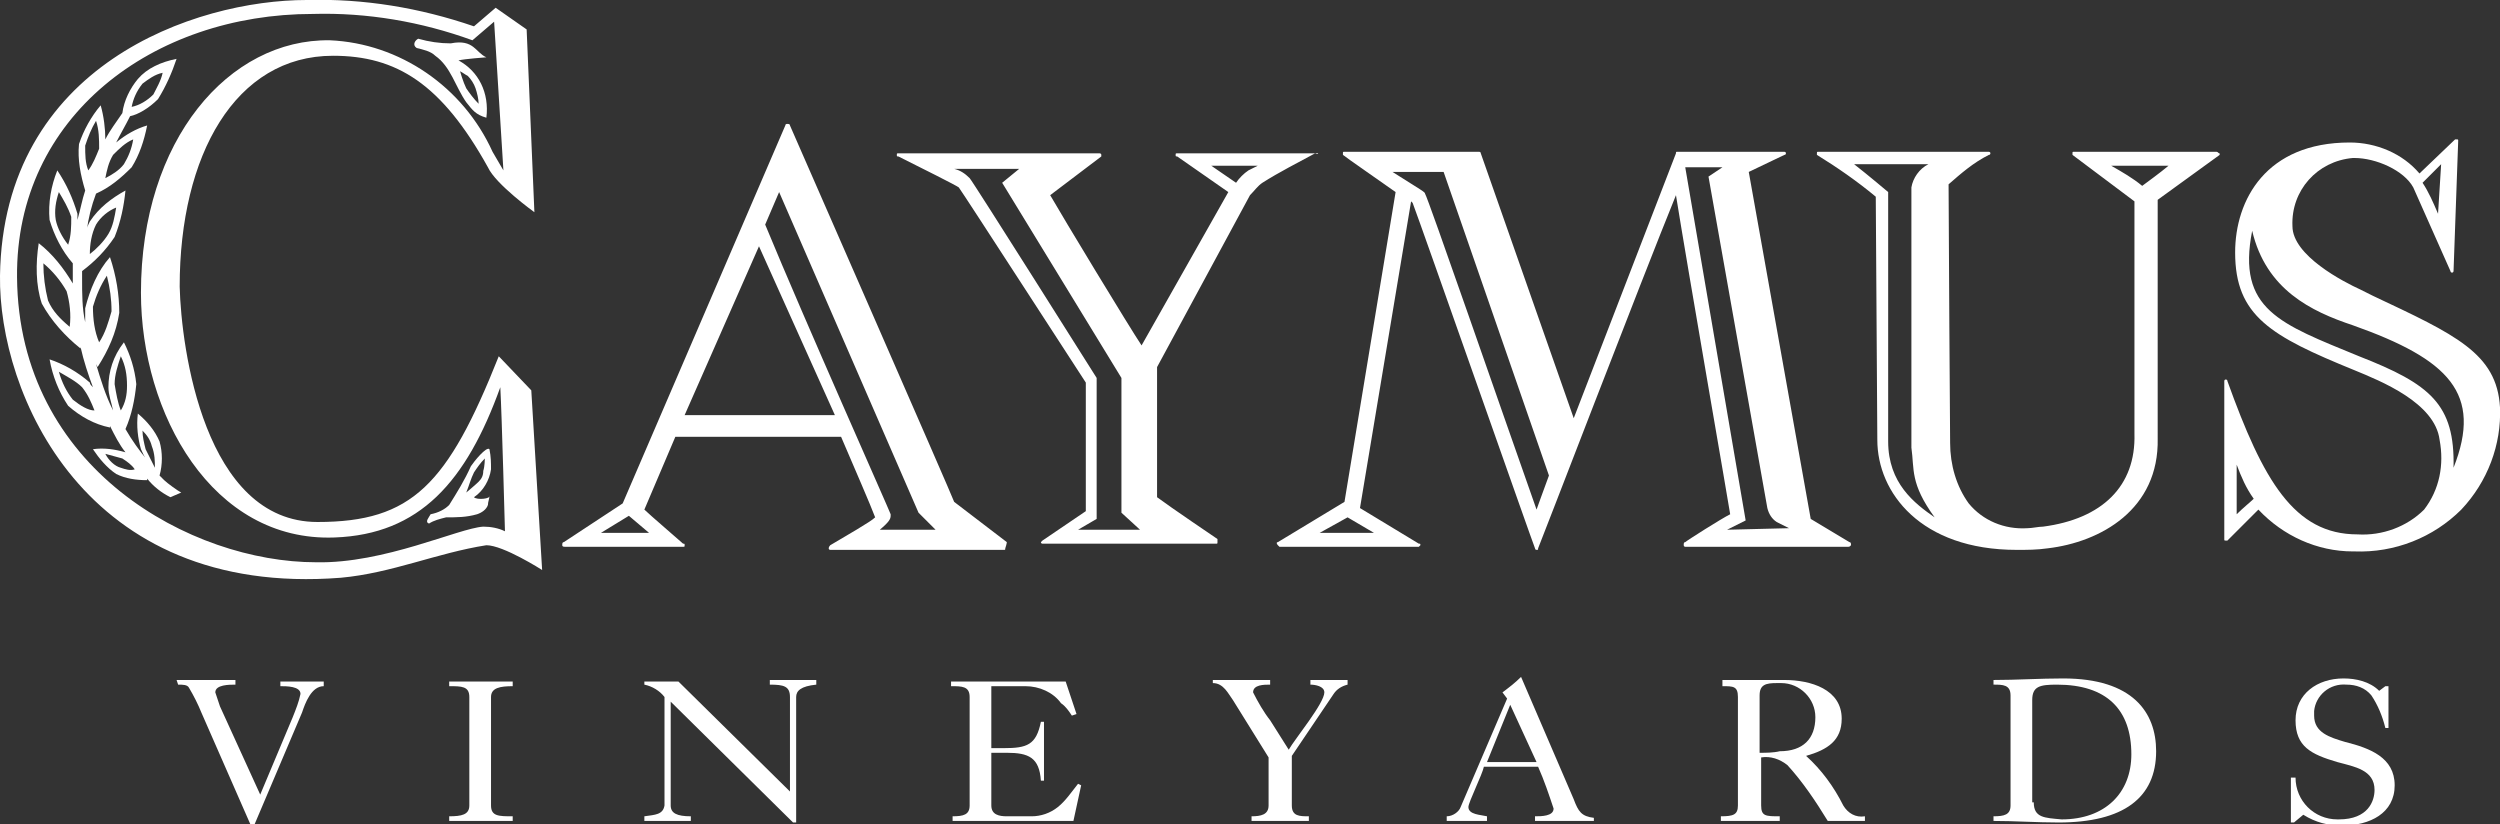 <?xml version="1.0" encoding="utf-8"?>
<!-- Generator: Adobe Illustrator 26.2.1, SVG Export Plug-In . SVG Version: 6.00 Build 0)  -->
<svg version="1.1" id="b6f73c8e-ef86-410d-bb09-0afa6dc71c11"
	 xmlns="http://www.w3.org/2000/svg" xmlns:xlink="http://www.w3.org/1999/xlink" x="0px" y="0px" viewBox="0 0 161.4 53.2"
	 style="enable-background:new 0 0 161.4 53.2;" xml:space="preserve">
<rect x="0" y="0" width="161.4" height="53.2" fill="#333333" stroke="none"/>
<style type="text/css">
	.st0{fill:#FFFFFF;}
</style>
<g>
	<path class="st0" d="M11.4,43.9h3.8v0.3c-0.4,0-1.3,0-1.3,0.5c0.1,0.3,0.2,0.6,0.3,0.9l2.6,5.7l0,0l2.1-5c0.2-0.5,0.4-1,0.5-1.5
		c0-0.5-0.9-0.5-1.3-0.5V44h2.8v0.3c-0.8,0-1.2,1.1-1.4,1.7l-3.1,7.3h-0.2L13,46c-0.2-0.5-0.5-1.1-0.8-1.6c-0.1-0.2-0.4-0.2-0.7-0.2
		L11.4,43.9z"/>
	<path class="st0" d="M29,53v-0.3c0.8,0,1.3-0.1,1.3-0.7v-7c0-0.7-0.5-0.7-1.3-0.7V44h4.1v0.3c-0.8,0-1.4,0.1-1.4,0.7v7
		c0,0.7,0.5,0.7,1.4,0.7V53H29z"/>
	<path class="st0" d="M43.3,45.3V52c0,0.5,0.4,0.7,1.3,0.7V53h-3v-0.3c0.7-0.1,1.2-0.1,1.3-0.7l0,0v-7c-0.3-0.4-0.8-0.7-1.3-0.8V44
		h2.2l7.2,7.1V45c0-0.7-0.4-0.8-1.3-0.8v-0.3h3v0.3c-1,0.1-1.3,0.4-1.3,0.8v8.1h-0.2L43.3,45.3z"/>
	<path class="st0" d="M61.5,53v-0.3c0.7,0,1.1-0.1,1.1-0.7v-7c0-0.7-0.5-0.7-1.2-0.7V44h7.4l0.7,2.1l-0.3,0.1
		c-0.2-0.3-0.4-0.6-0.7-0.8c-0.5-0.7-1.4-1.1-2.3-1.1H64v4h0.8c1.5,0,2.1-0.2,2.4-1.7h0.2v3.8h-0.2c-0.1-1.5-0.8-1.8-2.2-1.8h-1V52
		c0,0.6,0.5,0.7,1,0.7h1.6c0.6,0,1.2-0.2,1.7-0.6c0.5-0.4,0.9-1,1.3-1.5l0.2,0.1L69.3,53H61.5z"/>
	<path class="st0" d="M78.3,43.9H82v0.3c-0.4,0-1.1,0-1.1,0.5c0.3,0.6,0.7,1.3,1.1,1.8l1.2,1.9c0.4-0.7,2.3-3,2.3-3.7
		c0-0.4-0.6-0.5-0.9-0.5v-0.3H87v0.3c-0.4,0.1-0.7,0.3-0.9,0.6l-2.7,4V52c0,0.7,0.5,0.7,1.1,0.7V53h-3.7v-0.3c0.6,0,1.1-0.1,1.1-0.7
		v-3.1l-2.3-3.7c-0.3-0.4-0.6-1.1-1.3-1.1C78.3,44.1,78.3,43.9,78.3,43.9z"/>
	<path class="st0" d="M93.4,53v-0.3c0.4,0,0.8-0.3,0.9-0.6l3-7L97,44.7c0.4-0.3,0.8-0.6,1.2-1l3.4,7.9c0.3,0.8,0.5,1.1,1.3,1.2V53
		h-3.8v-0.3c0.4,0,1.2,0,1.2-0.5c-0.3-0.9-0.6-1.8-1-2.7h-3.5c-0.1,0.5-1,2.3-1,2.6c0,0.5,0.8,0.5,1.2,0.6V53H93.4z M96,49.2h3.2
		l-1.7-3.7L96,49.2z"/>
	<path class="st0" d="M111.2,43.9c1.3,0,2.6,0,4,0c1.7,0,3.7,0.6,3.7,2.5c0,1.4-0.9,2-2.3,2.4c1,0.9,1.8,2,2.4,3.2
		c0.3,0.5,0.8,0.8,1.4,0.7V53H118c-0.8-1.3-1.6-2.5-2.6-3.6c-0.5-0.4-1.1-0.6-1.7-0.5V52c0,0.7,0.3,0.7,1.2,0.7V53h-3.8v-0.3
		c0.8,0,1.1-0.1,1.1-0.7v-7c0-0.7-0.3-0.7-1-0.7V43.9z M117.2,46.3c0-1.2-1-2.2-2.2-2.2c-0.1,0-0.2,0-0.3,0c-0.7,0-1.1,0.1-1.1,0.8
		v3.7c0.4,0,0.9,0,1.3-0.1C116.4,48.5,117.2,47.7,117.2,46.3z"/>
	<path class="st0" d="M128.7,43.9c1.5,0,3-0.1,4.5-0.1c4.5,0,6,2.2,6,4.7c0,3-2.1,4.6-6.3,4.6c-1.4,0-2.8-0.1-4.2-0.1v-0.3
		c0.7,0,1.1-0.1,1.1-0.7v-7.1c0-0.7-0.5-0.7-1.1-0.7V43.9z M131.3,51.8c0,1,0.7,1,1.8,1.1c2.8,0,4.5-1.7,4.5-4.2
		c0-2.9-1.6-4.5-4.8-4.5c-1.1,0-1.6,0.1-1.6,1v6.6H131.3z"/>
	<path class="st0" d="M147.9,50.2h0.3c0,1.5,1.2,2.7,2.7,2.7c0,0,0,0,0.1,0c1.9,0,2.3-1.2,2.3-1.9c0-1.3-1.3-1.5-2.4-1.8
		c-1.7-0.5-2.7-1-2.7-2.7s1.4-2.7,3.1-2.7c0.8,0,1.7,0.2,2.3,0.8l0.4-0.3h0.2V47H154c-0.2-0.8-0.5-1.5-0.9-2.1
		c-0.4-0.5-1-0.7-1.6-0.7c-1.1-0.1-2,0.7-2.1,1.7c0,0.1,0,0.2,0,0.3c0,1.1,1,1.4,2,1.7c1.6,0.4,3.2,1,3.2,2.8s-1.6,2.6-3.4,2.6
		c-0.9,0-1.7-0.2-2.5-0.7l-0.6,0.5h-0.2V50.2z"/>
	<path class="st0" d="M65,35l-3.4-2.6C61.6,32.3,51,8.1,51,8.1C51,8,50.9,8,50.8,8c0,0-0.1,0-0.1,0.1L40.2,32.5L36.4,35
		c-0.1,0-0.1,0.1-0.1,0.2c0,0.1,0.1,0.1,0.2,0.1h7.6c0.1,0,0.1,0,0.1-0.1s0-0.1-0.1-0.1c-0.1-0.1-2.2-1.9-2.5-2.2l2-4.7h10.7
		c0.9,2.1,1.9,4.4,2.2,5.2c-0.3,0.3-1.9,1.2-2.9,1.8c0,0-0.1,0.1-0.1,0.2c0,0.1,0.1,0.1,0.1,0.1h11.2c0.1,0,0.1,0,0.1-0.1
		C65,35.1,65,35,65,35z M41.9,34.4h-3.1l1.8-1.1L41.9,34.4z M44.2,26.8L49,15.9l4.9,10.9H44.2z M56.8,34.2c0.6-0.5,0.7-0.7,0.7-0.9
		v-0.1c-0.1-0.3-5.5-12.4-8.1-18.7l0.9-2.1l9,20.7l1.1,1.1C60.4,34.2,56.8,34.2,56.8,34.2z"/>
	<path class="st0" d="M84.9,9.9H76c-0.1,0-0.1,0-0.1,0.1s0,0.1,0.1,0.1l3.3,2.3l-5.6,9.9c-0.8-1.2-5.1-8.3-5.9-9.7l3.3-2.5V10
		c0-0.1-0.1-0.1-0.1-0.1H58c-0.1,0-0.1,0-0.1,0.1s0,0.1,0.1,0.1c1.4,0.7,3.8,1.9,3.9,2c0.3,0.4,7.8,12,8.2,12.6V33l-2.8,1.9L67.2,35
		c0,0.1,0.1,0.1,0.1,0.1h11.2c0.1,0,0.1,0,0.1-0.1c0,0,0-0.1,0-0.2c0,0-3.1-2.1-3.9-2.7v-8.4l6-11.1c0.3-0.3,0.5-0.6,0.8-0.8
		C82.6,11.1,83.8,10.5,84.9,9.9c0.2,0.1,0.2,0,0.2,0C85,9.9,84.9,9.9,84.9,9.9L84.9,9.9z M69.6,34.2l1.2-0.7v-9.1
		c0,0-8-12.7-8.2-12.9c-0.3-0.3-0.6-0.5-1-0.6h4.2l-1.1,0.9l7.7,12.6v8.7l1.2,1.1L69.6,34.2z M80.6,11c-0.3,0.2-0.6,0.5-0.8,0.8
		l-1.6-1.1h3C81,10.8,80.8,10.9,80.6,11z"/>
	<path class="st0" d="M119.4,35l-2.5-1.5l-4-22.4l2.3-1.1c0.1,0,0.1-0.1,0.1-0.1c0-0.1-0.1-0.1-0.1-0.1h-6.9c-0.1,0-0.1,0-0.1,0.1
		L101.6,27l-6-17.1c0-0.1-0.1-0.1-0.1-0.1h-8.7c-0.1,0-0.1,0-0.1,0.1V10c0.1,0.1,2.7,1.9,3.4,2.4l-3.3,20L82.5,35
		c-0.1,0-0.1,0.1,0,0.2l0.1,0.1h9l0.1-0.1c0-0.1,0-0.1-0.1-0.1l-3.8-2.3L91.1,13l0.1,0.1c0.5,1.3,7.8,22.1,7.9,22.3
		c0,0.1,0.1,0.1,0.1,0.1c0.1,0,0.1,0,0.1-0.1c0.1-0.2,6.7-17.4,8.9-22.8c0.7,4.4,3.5,20.5,3.5,20.6c-0.6,0.3-2.8,1.7-2.9,1.8
		c-0.1,0-0.1,0.1-0.1,0.2c0,0.1,0.1,0.1,0.1,0.1h10.5c0.1,0,0.1,0,0.2-0.1C119.5,35.1,119.5,35,119.4,35L119.4,35z M88.7,34.4h-3.5
		l1.8-1L88.7,34.4z M99.2,32.9c-2.4-6.8-7-20.1-7.2-20.4c0-0.1-0.2-0.2-2.1-1.4h3.3l6.8,19.6C99.6,31.8,99.3,32.6,99.2,32.9
		L99.2,32.9z M111.5,34.2c0.4-0.2,1.2-0.6,1.2-0.6l-3.9-22.8h2.4l-0.9,0.6l3.8,21.4c0.1,0.4,0.3,0.7,0.6,0.9l0.8,0.4L111.5,34.2z"/>
	<path class="st0" d="M143.1,9.8h-9.2c-0.1,0-0.1,0-0.1,0.1V10l4,3v15c0.1,3.4-2.1,5.5-5.9,6c-0.3,0-0.7,0.1-1,0.1
		c-1.5,0.1-2.9-0.5-3.8-1.6c-0.8-1.1-1.2-2.5-1.2-3.9c0,0-0.1-14.4-0.1-16.7c0.8-0.7,1.6-1.4,2.6-1.9c0.1,0,0.1-0.1,0.1-0.1
		c0-0.1-0.1-0.1-0.1-0.1h-11c-0.1,0-0.1,0-0.1,0.1V10c1.3,0.8,2.6,1.7,3.8,2.7c0,0.8,0.1,15.1,0.1,15.7c0,3.4,2.8,7.1,9,7.1
		c0.7,0,1.3,0,2-0.1c3.4-0.4,7.2-2.5,7.1-7.1V12.9l4-2.9V9.9C143.2,9.9,143.2,9.8,143.1,9.8z M121.9,28.5V12.4c0,0-1.3-1.1-2.2-1.8
		h4.8c-0.6,0.3-1,0.9-1.1,1.5c0,0.7,0,16.8,0,16.8c0.2,1.4-0.1,2.3,1.5,4.5C123.6,32.5,121.9,31.2,121.9,28.5z M138.3,12
		c-0.6-0.5-1.3-0.9-2-1.3h3.7C139.4,11.2,138.7,11.7,138.3,12z"/>
	<path class="st0" d="M161.4,26.3c-0.2-3.5-2.9-4.7-8.2-7.2l-0.8-0.4c-1.1-0.5-4.4-2.2-4.4-4.1c-0.1-2.3,1.6-4.2,3.9-4.4h0.1
		c1.4,0,3.2,0.8,3.8,1.9l2.4,5.4c0,0.1,0.1,0.1,0.1,0.1c0.1,0,0.1-0.1,0.1-0.1l0.3-8.4c0-0.1,0-0.1-0.1-0.1h-0.1l-2.3,2.2
		c-1.1-1.3-2.8-2-4.5-2c-5.4,0-7.4,3.7-7.4,7.1c0,4.1,2.3,5.4,7.7,7.6c1.7,0.7,5.2,2.1,5.5,4.5c0.3,1.6,0,3.2-1,4.5
		c-1.1,1.1-2.7,1.7-4.3,1.6c-4.1,0-6.1-3.5-8.4-9.9l0,0c0-0.1-0.1-0.1-0.1-0.1c-0.1,0-0.1,0.1-0.1,0.1v10.2c0,0.1,0,0.1,0.1,0.1h0.1
		l2-2c1.6,1.7,3.8,2.7,6.1,2.7h0.1c2.6,0.1,5.1-0.9,6.9-2.7C160.6,31.1,161.5,28.7,161.4,26.3z M157.6,10.6l-0.2,3.2
		c-0.3-0.7-0.6-1.4-1-2L157.6,10.6z M144.4,33.2c0-0.7,0-1.7,0-3.2c0.3,0.8,0.6,1.5,1.1,2.2C145.3,32.4,144.8,32.8,144.4,33.2z
		 M158.4,30.2c0.1-4.1-1.5-5.4-6.1-7.2c-5.1-2.1-7.9-3-6.9-8.1c0.9,3.8,3.8,5.2,6.5,6.1C158.1,23.2,160.3,25.4,158.4,30.2
		L158.4,30.2z"/>
	<path class="st0" d="M34.3,25.2L32.2,23c-3.3,8.3-5.6,10.7-11.7,10.7c-7.3,0-8.8-11.2-8.9-15.2c0-8.5,3.6-14.9,9.9-14.9
		c4.1,0,7,1.8,10,7.2c0.5,1.1,3,2.9,3,2.9L34,1.9l-2-1.4l-1.4,1.2C27.1,0.5,23.5-0.1,19.8,0C12.6,0,0.2,4.2,0,17.8
		c-0.1,7.5,5.4,20.8,22,19.5c3.3-0.3,6.2-1.6,9.4-2.1c1.1,0,3.6,1.6,3.6,1.6L34.3,25.2z M31.2,34c-1.6,0.1-6.4,2.4-10.8,2.3
		c-8,0-19.2-6-19.3-18.4C1,7.5,9.9,0.9,20.2,0.9c3.5-0.1,7,0.5,10.3,1.7l1.4-1.2l0.6,9.6l-0.7-1.2c-1.9-4.2-6-7-10.5-7.2
		C14.8,2.5,9.1,9,9.1,18.9c0,7.8,4.6,16.1,12.5,15.8c5.5-0.2,8.5-3.6,10.7-9.7c0.1,1.8,0.3,9.3,0.3,9.3C32.2,34.1,31.7,34,31.2,34z"
		/>
	<path class="st0" d="M30.6,32.1c0.6-0.4,1-1.1,1.1-1.8c0-0.4,0-0.8-0.1-1.3c-0.2-0.2-1,0.8-1.2,1.1C30,31,29.5,31.8,29,32.6
		c-0.3,0.3-0.7,0.5-1.2,0.6c-0.1,0.2-0.4,0.5-0.1,0.6c0.3-0.2,0.7-0.3,1.1-0.4c0.7,0,1.3,0,2-0.2c0.3-0.1,0.6-0.3,0.7-0.6
		c0-0.2,0.1-0.4,0.1-0.6C31.7,32.2,30.8,32.3,30.6,32.1z M30.6,30.5c0.2-0.3,0.4-0.6,0.7-0.9c0,0,0,0.5-0.1,0.8
		c0,0.3-0.1,0.5-0.3,0.7c-0.2,0.2-0.8,0.7-0.8,0.7C30.3,31.3,30.4,30.9,30.6,30.5z"/>
	<path class="st0" d="M29.6,3.9c0.4-0.1,1.8-0.2,1.8-0.2c-0.7-0.3-0.8-1.2-2.3-0.9c-0.7,0-1.4-0.1-2.1-0.3c-0.2,0.1-0.4,0.4-0.1,0.6
		c0.4,0.1,0.9,0.2,1.2,0.5c1,0.7,1.3,2,2,3c0.4,0.5,0.6,0.8,1.3,1C31.6,6,30.9,4.6,29.6,3.9z M30.1,5.7c-0.2-0.4-0.4-1.1-0.4-1.1
		c0.2,0.1,0.3,0.2,0.5,0.3c0.2,0.2,0.4,0.5,0.5,0.8s0.2,0.7,0.2,1C30.6,6.4,30.3,6,30.1,5.7z"/>
	<path class="st0" d="M11.7,31.8c-0.2-0.1-0.9-0.6-1.1-0.8c-0.1-0.1-0.2-0.2-0.3-0.3c0.2-0.7,0.2-1.5,0-2.2
		c-0.3-0.7-0.8-1.3-1.4-1.8c-0.1,0.8,0,1.6,0.2,2.3c0.1,0.2,0.2,0.5,0.4,0.7c-0.5-0.6-1-1.3-1.4-2c0.4-0.9,0.6-1.9,0.7-2.9
		c-0.1-1-0.4-1.9-0.8-2.7C7.3,23,7,24,7,25c0,0.5,0.2,1,0.3,1.5c-0.5-1-0.8-2-1.1-3l0.1,0.2c0.7-1.1,1.2-2.2,1.4-3.5
		c0-1.2-0.2-2.4-0.6-3.6c-0.8,0.9-1.3,2.1-1.6,3.3c0,0.3,0,0.6,0,0.9C5.3,19.9,5.3,19,5.3,18c0-0.2,0-0.3,0-0.5
		c0.8-0.6,1.5-1.3,2.1-2.2c0.4-1,0.6-2,0.7-3c-0.9,0.5-1.7,1.1-2.3,2c-0.1,0.2-0.2,0.4-0.2,0.6c0.1-0.8,0.3-1.6,0.6-2.4l0,0
		c0.9-0.4,1.6-1,2.3-1.7C9,10,9.3,9.1,9.5,8.1c-0.7,0.2-1.4,0.6-2,1.1c0.3-0.6,0.6-1.1,0.9-1.7C8.9,7.4,9.6,7,10.2,6.4
		c0.5-0.8,0.9-1.7,1.2-2.6c-1,0.2-1.9,0.6-2.5,1.3C8.4,5.7,8,6.5,7.9,7.3C7.5,7.9,7.1,8.4,6.8,9c0-0.7-0.1-1.5-0.3-2.2
		C5.9,7.5,5.4,8.4,5.1,9.3c-0.1,1,0.1,2,0.4,3l0,0c-0.2,0.6-0.3,1.2-0.5,1.9c0-0.1,0-0.3,0-0.4c-0.3-1-0.7-1.9-1.3-2.8
		c-0.4,1-0.6,2.1-0.5,3.2c0.3,1,0.8,2,1.5,2.8c0,0.3,0,0.6,0,0.9s0,0.3,0,0.4c-0.6-1-1.3-1.9-2.2-2.6c-0.2,1.3-0.2,2.7,0.2,3.9
		c0.6,1.1,1.5,2.1,2.5,2.9v-0.1C5.4,23.3,5.7,24.2,6,25c-0.1-0.1-0.2-0.2-0.2-0.3C5,24,4.1,23.5,3.2,23.2c0.2,1.1,0.6,2.1,1.2,3
		c0.8,0.7,1.7,1.2,2.7,1.4c0,0,0,0,0-0.1c0.3,0.6,0.6,1.2,1,1.7l0,0C7.4,29,6.7,28.9,6,29c0.4,0.6,0.9,1.2,1.5,1.6
		c0.6,0.3,1.3,0.4,2,0.4c0,0,0,0,0-0.1c0.4,0.5,0.9,0.9,1.5,1.2L11.7,31.8z M6.2,14.5C6.5,14,7,13.6,7.5,13.4
		C7.4,14,7.3,14.6,7,15.1s-0.8,1-1.2,1.3C5.8,15.8,5.9,15.1,6.2,14.5z M9.2,5.4c0.4-0.3,0.8-0.6,1.3-0.7c-0.1,0.5-0.4,1-0.6,1.4
		C9.5,6.5,9,6.8,8.5,6.9C8.6,6.4,8.8,5.9,9.2,5.4L9.2,5.4z M7.3,10c0.4-0.4,0.8-0.8,1.3-1C8.5,9.6,8.3,10.1,8,10.6
		c-0.3,0.4-0.8,0.7-1.2,0.9C6.9,11,7,10.5,7.3,10z M5.5,9.4c0.2-0.6,0.4-1.1,0.7-1.6C6.4,8.4,6.4,9,6.4,9.6c-0.2,0.5-0.4,1-0.7,1.4
		C5.5,10.5,5.5,10,5.5,9.4z M4.4,15.8c-0.4-0.5-0.7-1.1-0.8-1.6c-0.1-0.6,0-1.2,0.2-1.8c0.3,0.5,0.6,1,0.8,1.6
		C4.6,14.6,4.6,15.2,4.4,15.8z M4.5,21.1c-0.6-0.5-1.1-1-1.4-1.7c-0.2-0.8-0.3-1.6-0.3-2.4c0.6,0.5,1.1,1.1,1.5,1.8
		C4.5,19.5,4.6,20.3,4.5,21.1z M6,19.8c0.2-0.7,0.5-1.4,0.9-2c0.2,0.8,0.3,1.5,0.3,2.3c-0.2,0.7-0.4,1.4-0.8,2
		C6.1,21.4,6,20.6,6,19.8z M4.7,25.8C4.3,25.3,4,24.7,3.8,24c0.5,0.3,1.1,0.6,1.5,1c0.4,0.5,0.6,1,0.8,1.5
		C5.7,26.5,5.2,26.2,4.7,25.8L4.7,25.8z M7.4,24.8c0-0.6,0.2-1.2,0.4-1.8c0.3,0.6,0.4,1.2,0.4,1.9c0,0.6-0.1,1.1-0.4,1.6
		C7.6,26,7.5,25.4,7.4,24.8L7.4,24.8z M7.8,30.2c-0.4-0.1-0.8-0.5-1-0.9c0.4,0.1,0.7,0.2,1.1,0.3c0.3,0.2,0.6,0.4,0.8,0.7
		C8.4,30.4,8.1,30.3,7.8,30.2L7.8,30.2z M10,30.2c-0.2-0.4-0.4-0.8-0.6-1.2c-0.1-0.4-0.2-0.8-0.2-1.2c0.3,0.3,0.5,0.6,0.6,1
		C10,29.3,10,29.8,10,30.2L10,30.2z"/>
</g>
</svg>
